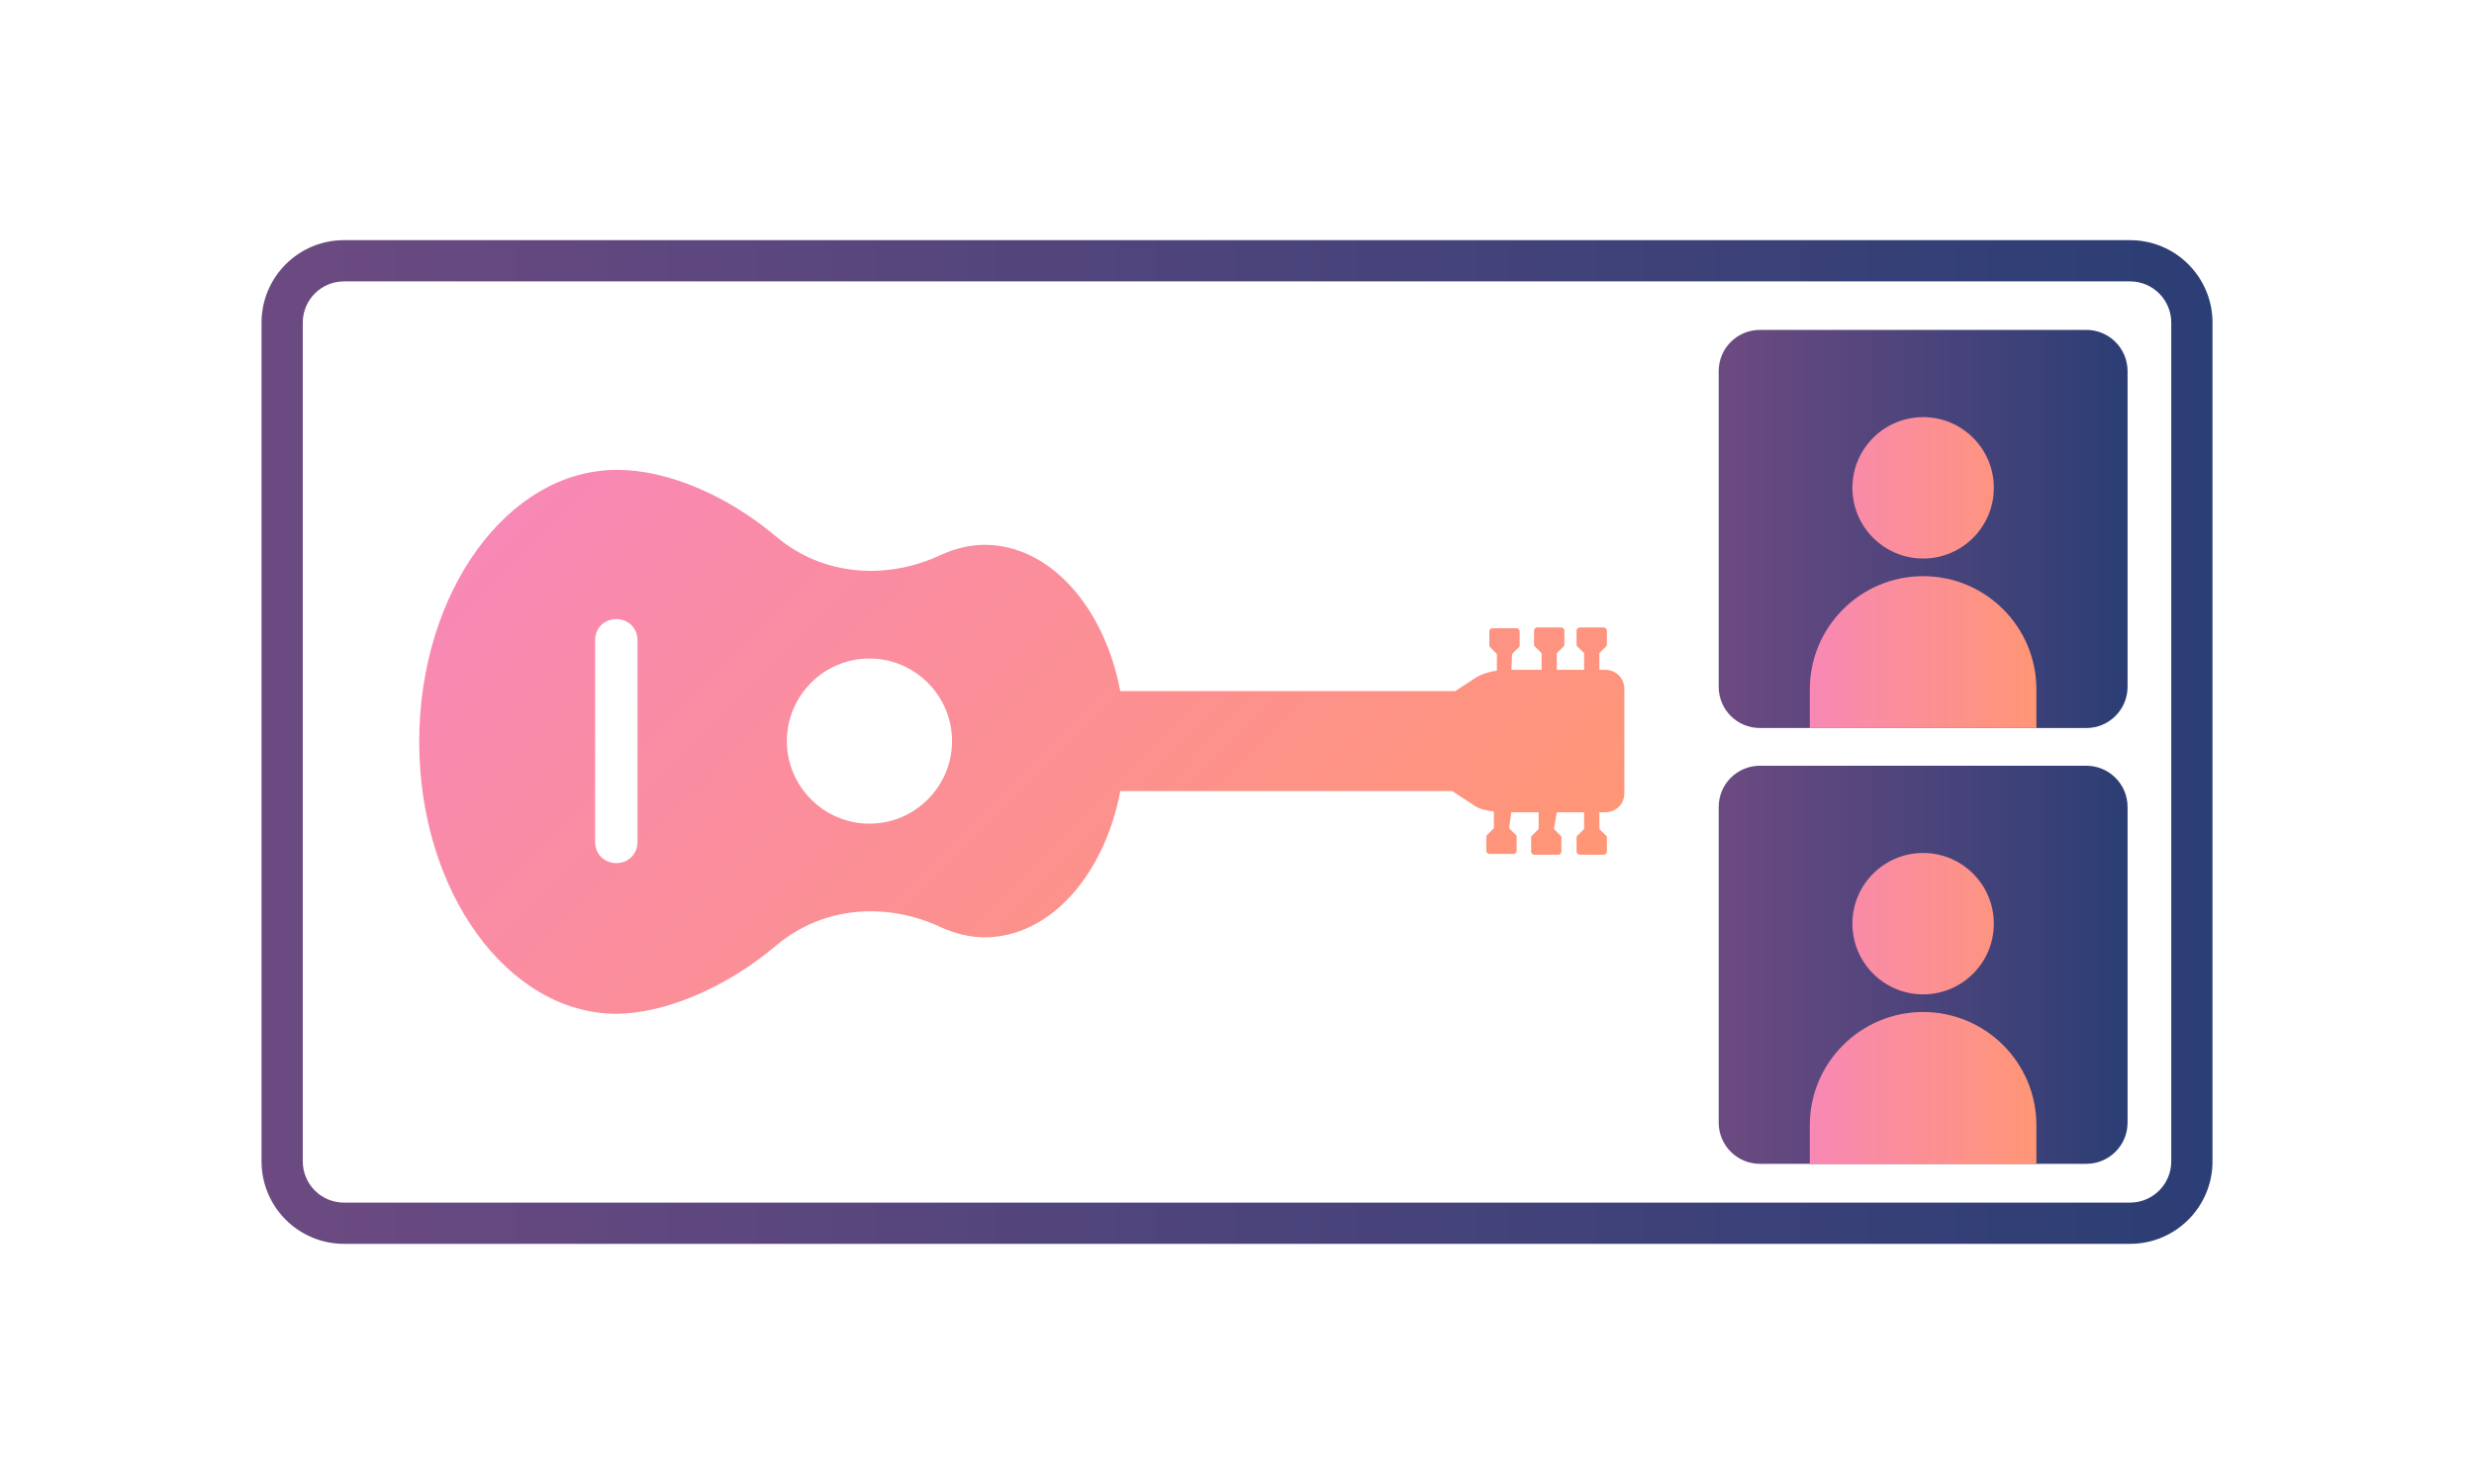 <svg width="60" height="36" viewBox="0 0 60 36" fill="none" xmlns="http://www.w3.org/2000/svg">
<path fill-rule="evenodd" clip-rule="evenodd" d="M51.658 6.826H8.343C7.79 6.826 7.343 7.274 7.343 7.826V28.174C7.343 28.726 7.79 29.174 8.343 29.174H51.658C52.21 29.174 52.658 28.726 52.658 28.174V7.826C52.658 7.274 52.21 6.826 51.658 6.826ZM8.343 5.826C7.238 5.826 6.343 6.722 6.343 7.826V28.174C6.343 29.278 7.238 30.174 8.343 30.174H51.658C52.763 30.174 53.658 29.278 53.658 28.174V7.826C53.658 6.722 52.763 5.826 51.658 5.826H8.343Z" fill="url(#paint0_linear_205_13131)"/>
<path d="M41.682 9.003C41.682 8.451 42.129 8.003 42.682 8.003H50.598C51.15 8.003 51.598 8.451 51.598 9.003V16.661C51.598 17.213 51.15 17.661 50.598 17.661H42.682C42.129 17.661 41.682 17.213 41.682 16.661V9.003Z" fill="url(#paint1_linear_205_13131)"/>
<path fill-rule="evenodd" clip-rule="evenodd" d="M46.64 13.549C47.587 13.549 48.355 12.781 48.355 11.834C48.355 10.887 47.587 10.119 46.64 10.119C45.693 10.119 44.925 10.887 44.925 11.834C44.925 12.781 45.693 13.549 46.64 13.549ZM43.892 16.725C43.892 15.208 45.123 13.977 46.64 13.977C48.158 13.977 49.388 15.208 49.387 16.725V17.661H43.892V16.725Z" fill="url(#paint2_linear_205_13131)"/>
<path d="M41.682 19.576C41.682 19.023 42.129 18.576 42.682 18.576H50.598C51.15 18.576 51.598 19.023 51.598 19.576V27.233C51.598 27.786 51.15 28.233 50.598 28.233H42.682C42.129 28.233 41.682 27.786 41.682 27.233V19.576Z" fill="url(#paint3_linear_205_13131)"/>
<path fill-rule="evenodd" clip-rule="evenodd" d="M46.64 24.122C47.587 24.122 48.355 23.354 48.355 22.407C48.355 21.46 47.587 20.692 46.64 20.692C45.693 20.692 44.925 21.46 44.925 22.407C44.925 23.354 45.693 24.122 46.64 24.122ZM43.892 27.298C43.892 25.781 45.123 24.55 46.64 24.55C48.158 24.55 49.388 25.781 49.387 27.298V28.233H43.892V27.298Z" fill="url(#paint4_linear_205_13131)"/>
<mask id="mask0_205_13131" style="mask-type:alpha" maskUnits="userSpaceOnUse" x="8" y="7" width="34" height="22">
<path d="M8.41 8.885C8.41 8.332 8.858 7.885 9.41 7.885H40.682C41.234 7.885 41.682 8.332 41.682 8.885V27.115C41.682 27.668 41.234 28.115 40.682 28.115H9.41C8.858 28.115 8.41 27.668 8.41 27.115V8.885Z" fill="#D9D9D9"/>
</mask>
<g mask="url(#mask0_205_13131)">
<path d="M18.843 22.922C19.965 21.984 21.508 21.873 22.832 22.499C23.163 22.646 23.512 22.738 23.879 22.738C25.46 22.738 26.783 21.231 27.17 19.19H35.22L35.752 19.539C35.882 19.631 36.065 19.668 36.23 19.686L36.23 20.091L36.065 20.256C36.046 20.275 36.046 20.275 36.047 20.312L36.047 20.642C36.047 20.679 36.084 20.716 36.12 20.715L36.709 20.715C36.746 20.715 36.783 20.679 36.782 20.642L36.782 20.312C36.782 20.274 36.782 20.274 36.764 20.256L36.599 20.091L36.654 19.705H37.316L37.316 20.11L37.15 20.275C37.132 20.294 37.132 20.294 37.133 20.33V20.661C37.133 20.698 37.169 20.735 37.206 20.734L37.794 20.734C37.832 20.734 37.868 20.697 37.868 20.661L37.868 20.33C37.868 20.293 37.868 20.293 37.85 20.275L37.685 20.11L37.756 19.705H38.418L38.418 20.11L38.253 20.275C38.235 20.294 38.235 20.294 38.235 20.33V20.661C38.235 20.698 38.272 20.735 38.309 20.734L38.897 20.734C38.935 20.734 38.971 20.697 38.971 20.661L38.971 20.33C38.971 20.293 38.971 20.293 38.953 20.275L38.788 20.11L38.788 19.705L38.934 19.705C39.191 19.705 39.394 19.503 39.394 19.245L39.394 16.709C39.394 16.453 39.191 16.25 38.934 16.25L38.788 16.25L38.788 15.845L38.953 15.68C38.971 15.661 38.971 15.661 38.971 15.625L38.971 15.294C38.971 15.257 38.934 15.22 38.897 15.221L38.309 15.221C38.271 15.221 38.235 15.258 38.235 15.294L38.235 15.625C38.235 15.662 38.235 15.662 38.253 15.68L38.418 15.845L38.418 16.25H37.756L37.756 15.845L37.922 15.68C37.94 15.661 37.94 15.661 37.94 15.625L37.94 15.294C37.94 15.257 37.903 15.22 37.866 15.221L37.278 15.221C37.24 15.221 37.204 15.258 37.204 15.294L37.204 15.625C37.204 15.662 37.204 15.662 37.222 15.68L37.387 15.845L37.387 16.25L36.654 16.25L36.672 15.864L36.837 15.699C36.856 15.68 36.856 15.68 36.855 15.643L36.855 15.313C36.855 15.276 36.819 15.239 36.782 15.24L36.193 15.24C36.156 15.24 36.119 15.276 36.12 15.313L36.12 15.643C36.12 15.681 36.12 15.681 36.138 15.699L36.303 15.864L36.303 16.269C36.138 16.287 35.972 16.343 35.826 16.416L35.293 16.765L27.169 16.765C26.783 14.724 25.46 13.217 23.879 13.217C23.511 13.217 23.162 13.309 22.831 13.456C21.508 14.082 19.964 13.971 18.843 13.033C17.63 12.004 16.178 11.398 14.964 11.398C12.318 11.398 10.167 14.357 10.167 17.996C10.167 21.635 12.317 24.595 14.964 24.594C16.159 24.576 17.63 23.951 18.843 22.921L18.843 22.922ZM23.089 17.978C23.089 19.08 22.189 19.981 21.086 19.981C19.983 19.981 19.083 19.08 19.083 17.978C19.083 16.875 19.983 15.974 21.086 15.975C22.188 15.974 23.089 16.875 23.089 17.978V17.978ZM14.432 20.422L14.432 15.534C14.432 15.239 14.652 15.019 14.947 15.019C15.241 15.019 15.461 15.239 15.461 15.534L15.461 20.423C15.461 20.718 15.241 20.938 14.947 20.938C14.652 20.936 14.432 20.716 14.432 20.422L14.432 20.422Z" fill="url(#paint5_linear_205_13131)"/>
</g>
<defs>
<linearGradient id="paint0_linear_205_13131" x1="6.341" y1="18.001" x2="53.659" y2="18.001" gradientUnits="userSpaceOnUse">
<stop stop-color="#6C4A81"/>
<stop offset="1" stop-color="#2B3E75"/>
</linearGradient>
<linearGradient id="paint1_linear_205_13131" x1="41.681" y1="12.832" x2="51.598" y2="12.832" gradientUnits="userSpaceOnUse">
<stop stop-color="#6C4A81"/>
<stop offset="1" stop-color="#2B3E75"/>
</linearGradient>
<linearGradient id="paint2_linear_205_13131" x1="49.387" y1="13.959" x2="43.892" y2="13.959" gradientUnits="userSpaceOnUse">
<stop stop-color="#FF9675"/>
<stop offset="1" stop-color="#F888B5"/>
</linearGradient>
<linearGradient id="paint3_linear_205_13131" x1="41.681" y1="23.405" x2="51.598" y2="23.405" gradientUnits="userSpaceOnUse">
<stop stop-color="#6C4A81"/>
<stop offset="1" stop-color="#2B3E75"/>
</linearGradient>
<linearGradient id="paint4_linear_205_13131" x1="49.387" y1="24.531" x2="43.892" y2="24.531" gradientUnits="userSpaceOnUse">
<stop stop-color="#FF9675"/>
<stop offset="1" stop-color="#F888B5"/>
</linearGradient>
<linearGradient id="paint5_linear_205_13131" x1="32.8" y1="26.859" x2="15.373" y2="9.432" gradientUnits="userSpaceOnUse">
<stop stop-color="#FF9675"/>
<stop offset="1" stop-color="#F888B5"/>
</linearGradient>
</defs>
</svg>
